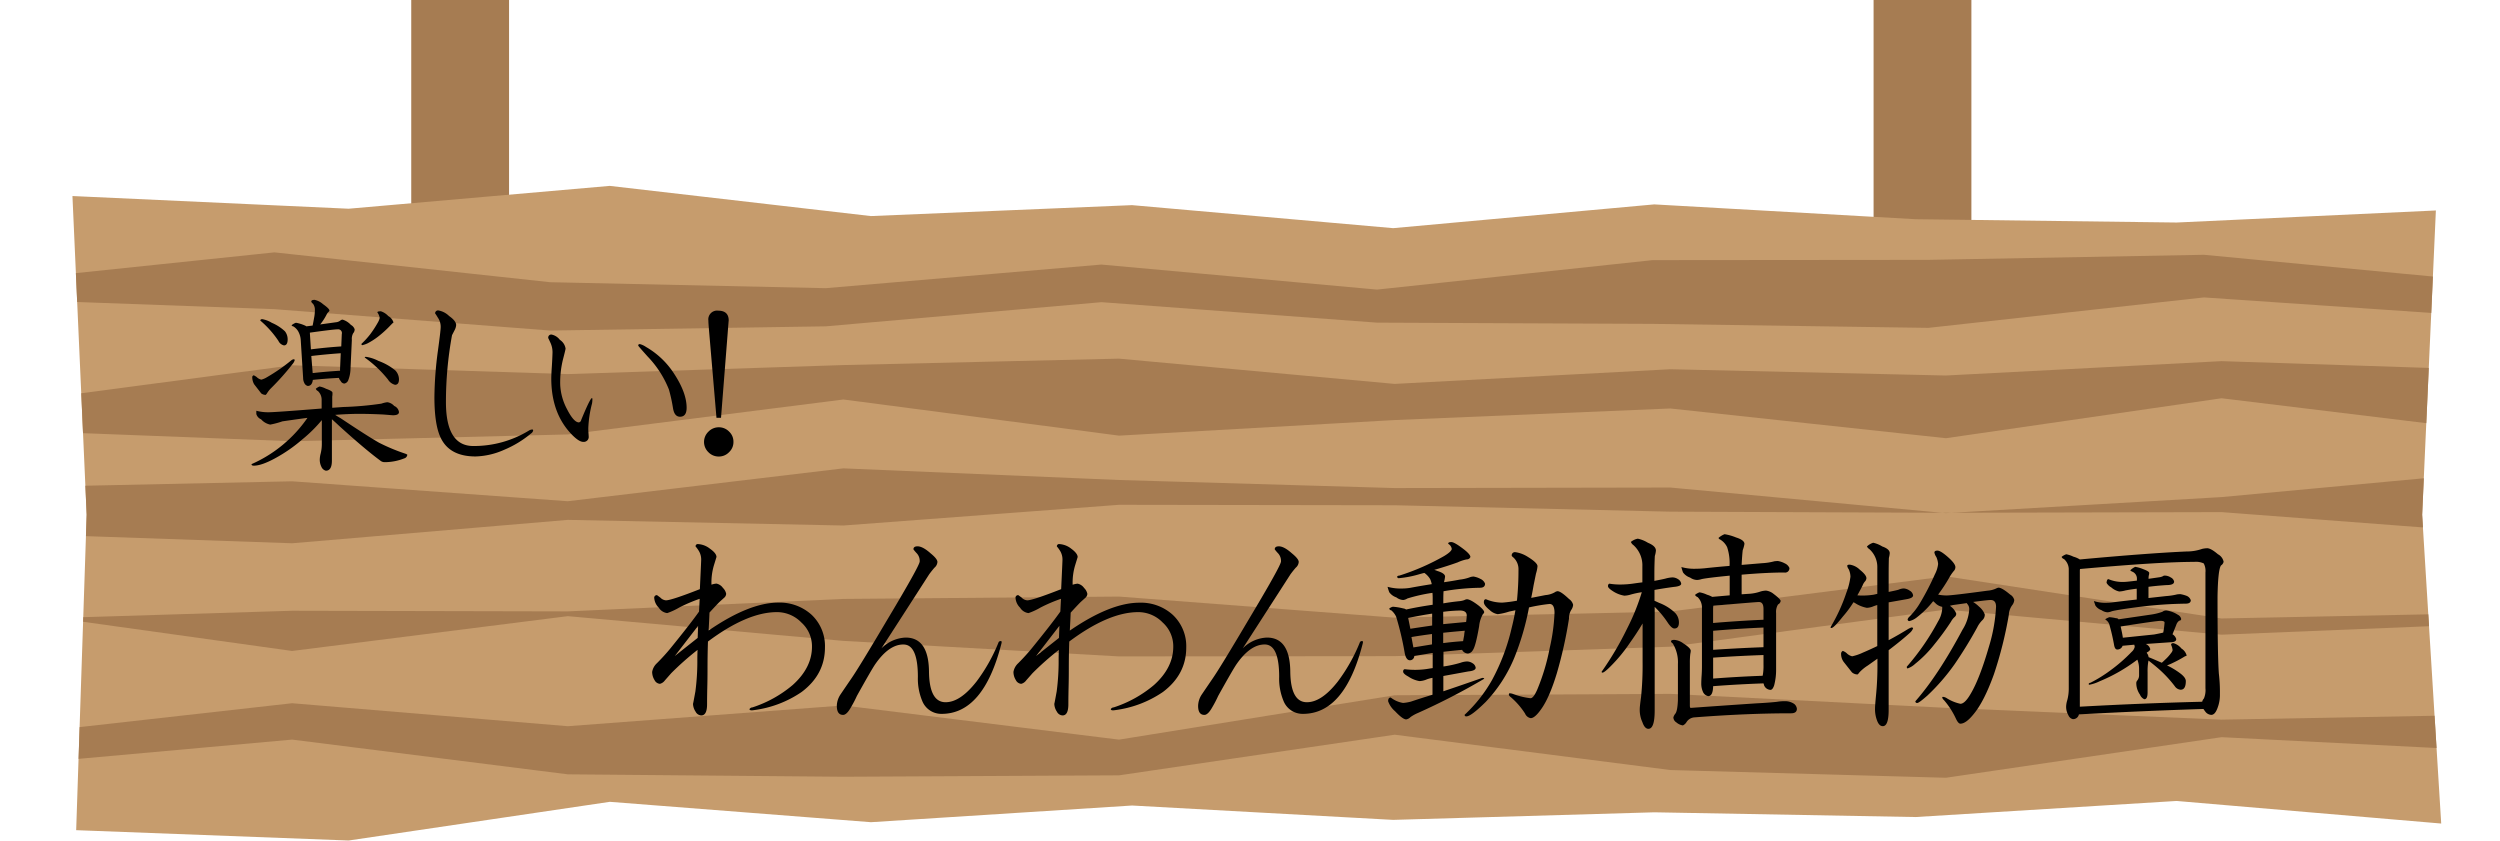 <svg id="レイヤー_1" data-name="レイヤー 1" xmlns="http://www.w3.org/2000/svg" xmlns:xlink="http://www.w3.org/1999/xlink" viewBox="0 0 670.16 225.31"><defs><style>.cls-1,.cls-2{fill:none;}.cls-2{stroke:#8cc63f;stroke-miterlimit:10;}.cls-3{fill:#a67c52;}.cls-4{fill:#c69c6d;}.cls-5{clip-path:url(#clip-path);}</style><clipPath id="clip-path" transform="translate(-1824.94 -380.69)"><polygon class="cls-1" points="2479.34 601.45 2408.4 595.4 2338.41 599.71 2268.41 598.43 2198.41 600.47 2128.41 596.62 2058.41 601.09 1988.41 595.63 1918.4 606 1845.37 603.23 1848.17 518.66 1844.36 433.24 1918.4 436.63 1988.4 430.52 2058.4 438.61 2128.39 435.68 2198.39 441.85 2268.39 435.48 2338.39 439.45 2408.4 440.33 2477.91 437.11 2474.24 518.69 2479.34 601.45"/></clipPath></defs><title>logo</title><path class="cls-2" d="M2182.4,577" transform="translate(-1824.94 -380.69)"/><rect class="cls-3" x="110.24" width="26.22" height="64.48"/><rect class="cls-3" x="502.24" width="26.22" height="64.48"/><polygon class="cls-4" points="654.4 220.76 583.46 214.71 513.46 219.02 443.46 217.75 373.46 219.78 303.47 215.93 233.47 220.4 163.47 214.94 93.46 225.31 20.42 222.54 23.23 137.97 19.42 52.55 93.45 55.95 163.45 49.83 233.45 57.92 303.45 54.99 373.45 61.16 443.45 54.79 513.45 58.76 583.45 59.65 652.97 56.42 649.29 138 654.4 220.76"/><g class="cls-5"><polygon class="cls-3" points="664.92 84.78 590.79 79.73 516.91 87.89 443.02 86.82 369.13 86.49 295.25 81 221.36 87.48 147.47 88.61 73.58 82.88 0.06 80.21 0 75.34 73.57 67.65 147.46 75.65 221.34 77.25 295.23 70.92 369.12 77.63 443 69.73 516.89 69.66 590.79 68.3 664.32 75.28 664.92 84.78"/><polygon class="cls-3" points="669.92 115.81 595.52 106.76 521.63 117.47 447.75 109.5 373.86 112.6 299.98 116.78 226.09 107.09 152.2 116.46 78.3 118.28 3.95 115.41 5.17 107.62 78.3 97.92 152.18 100.28 226.07 97.86 299.96 96.14 373.84 102.91 447.73 98.98 521.62 100.66 595.51 96.81 669.92 99.24 669.92 115.81"/><polygon class="cls-3" points="669.67 142.92 595.52 137.28 521.63 137.46 447.75 137.16 373.86 135.44 299.98 135.32 226.09 140.87 152.2 139.36 78.3 145.63 4.13 143.07 4.36 130.6 78.3 129.02 152.18 134.36 226.07 125.55 299.96 128.67 373.84 130.83 447.73 130.69 521.62 137.55 595.51 133.25 670.16 126.31 669.67 142.92"/><polygon class="cls-3" points="669.02 167.14 595.52 170.14 521.63 163.41 447.75 173.36 373.86 175.89 299.98 175.96 226.09 171.8 152.2 165.17 78.3 174.5 5.18 164.29 5.22 165.97 78.3 163.72 152.18 163.89 226.07 160.55 299.96 159.92 373.84 165.57 447.73 163.93 521.62 154.49 595.51 165.79 668.99 164.32 669.02 167.14"/><polygon class="cls-3" points="669.32 201.33 595.52 197.61 521.63 208.49 447.75 206.42 373.86 196.95 299.98 207.84 226.09 208.22 152.2 207.57 78.3 198.26 4.01 204.96 5.05 196.74 78.3 188.51 152.18 194.67 226.07 189.1 299.96 198.27 373.84 186.37 447.73 186 521.62 189.74 595.51 192.91 669.47 191.56 669.32 201.33"/></g><path d="M2046.08,554.25q0,7.25-6.26,11.94a29.31,29.31,0,0,1-12.87,4.87c-0.73.12-1.1,0-1.1-.29a1,1,0,0,1,.81-0.46,32,32,0,0,0,10.78-6q5.16-4.64,5.16-10.26a8.57,8.57,0,0,0-2.84-6.49,9.09,9.09,0,0,0-6.55-2.78q-7.94,0-18.49,7.88-0.12,3.25-.12,7.77,0,2.2-.06,4.52-0.06,2.61-.06,4.52,0,3-1.56,3a1.8,1.8,0,0,1-1.51-1,4,4,0,0,1-.7-2.14q0,0.23.64-3.3a62.22,62.22,0,0,0,.52-8.58q0-.93.06-2.55a76,76,0,0,0-7.07,6.26l-1.68,1.91a2.39,2.39,0,0,1-1.33.93,1.77,1.77,0,0,1-1.45-1,4.15,4.15,0,0,1-.64-2.2,4.11,4.11,0,0,1,1.27-2.32q2-2,3.59-3.94,5.51-6.78,7.71-9.91l0.17-3.42a41.53,41.53,0,0,0-5.45,2.32,18.18,18.18,0,0,1-3.25,1.51,3.11,3.11,0,0,1-2.26-1.45,4.06,4.06,0,0,1-1.22-2.55,0.69,0.69,0,0,1,.75-0.81l0.87,0.64a2.32,2.32,0,0,0,1.51.75q1.45,0,9.1-3,0.35-7.48.35-7.77a4.45,4.45,0,0,0-.75-2.67,7.89,7.89,0,0,0-.75-1,0.59,0.59,0,0,1,.7-0.64,5.65,5.65,0,0,1,3.13,1.22Q2017,529,2017,530l-0.64,2.09a16.17,16.17,0,0,0-.7,5.33,5.18,5.18,0,0,1,1.33-.29,2.8,2.8,0,0,1,1.74,1.16,3,3,0,0,1,.87,1.57,1.49,1.49,0,0,1-.58,1.1l-1.22,1.1q-0.93.93-2.67,2.84-0.06,1.62-.23,4.81,10.9-7.48,18.66-7.48a12.69,12.69,0,0,1,8.93,3.25A11.5,11.5,0,0,1,2046.08,554.25Zm-34-5.8-6.26,8.11q2.32-1.85,6.14-4.87Z" transform="translate(-1824.94 -380.69)"/><path d="M2093.37,553.27q-4.81,18.78-16,18.78a5.5,5.5,0,0,1-5.22-3.48,15.57,15.57,0,0,1-1.16-6.43q0-8.69-3.88-8.69t-7.54,5.27q-1,1.45-4.93,8.52a30.82,30.82,0,0,1-1.56,3q-1.16,2.09-2.14,2.09-1.68,0-1.68-2.43a5.75,5.75,0,0,1,1-3.07q1.45-2.14,2.84-4.17,2.09-3,9.74-15.94,8.64-14.43,8.64-15.53a3,3,0,0,0-.75-2.14,10.65,10.65,0,0,1-.93-1.1q0-.81,1.1-0.81,1.39,0,3.48,1.86,1.85,1.51,1.85,2.32a2.16,2.16,0,0,1-.81,1.56q-0.7.81-1.39,1.74-4.06,6.32-12.81,19.88a9.67,9.67,0,0,1,6.49-2.9q6.2,0,6.26,9.22,0.12,8.12,4.46,8.11,3.94,0,8.29-5.56a46.2,46.2,0,0,0,5.85-10.37,0.6,0.6,0,0,1,.58-0.46Q2093.6,552.46,2093.37,553.27Z" transform="translate(-1824.94 -380.69)"/><path d="M2142.93,554.25q0,7.25-6.26,11.94a29.31,29.31,0,0,1-12.87,4.87c-0.73.12-1.1,0-1.1-.29a1,1,0,0,1,.81-0.46,32,32,0,0,0,10.78-6q5.16-4.64,5.16-10.26a8.57,8.57,0,0,0-2.84-6.49,9.09,9.09,0,0,0-6.55-2.78q-7.94,0-18.49,7.88-0.12,3.25-.12,7.77,0,2.2-.06,4.52-0.06,2.61-.06,4.52,0,3-1.56,3a1.8,1.8,0,0,1-1.51-1,4,4,0,0,1-.7-2.14q0,0.23.64-3.3a62.22,62.22,0,0,0,.52-8.58q0-.93.06-2.55a76,76,0,0,0-7.07,6.26l-1.68,1.91a2.39,2.39,0,0,1-1.33.93,1.77,1.77,0,0,1-1.45-1,4.15,4.15,0,0,1-.64-2.2,4.11,4.11,0,0,1,1.27-2.32q2-2,3.59-3.94,5.51-6.78,7.71-9.91l0.17-3.42a41.53,41.53,0,0,0-5.45,2.32,18.18,18.18,0,0,1-3.25,1.51,3.11,3.11,0,0,1-2.26-1.45,4.06,4.06,0,0,1-1.22-2.55,0.69,0.69,0,0,1,.75-0.81l0.87,0.64a2.32,2.32,0,0,0,1.51.75q1.45,0,9.1-3,0.35-7.48.35-7.77a4.45,4.45,0,0,0-.75-2.67,7.89,7.89,0,0,0-.75-1,0.59,0.59,0,0,1,.7-0.64,5.65,5.65,0,0,1,3.13,1.22q1.74,1.28,1.74,2.26l-0.64,2.09a16.17,16.17,0,0,0-.7,5.33,5.18,5.18,0,0,1,1.33-.29,2.8,2.8,0,0,1,1.74,1.16,3,3,0,0,1,.87,1.57,1.49,1.49,0,0,1-.58,1.1l-1.22,1.1q-0.93.93-2.67,2.84-0.06,1.62-.23,4.81,10.9-7.48,18.66-7.48a12.69,12.69,0,0,1,8.93,3.25A11.5,11.5,0,0,1,2142.93,554.25Zm-34-5.8-6.26,8.11q2.32-1.85,6.14-4.87Z" transform="translate(-1824.94 -380.69)"/><path d="M2190.22,553.27q-4.81,18.78-16,18.78a5.5,5.5,0,0,1-5.22-3.48,15.57,15.57,0,0,1-1.16-6.43q0-8.69-3.88-8.69t-7.54,5.27q-1,1.45-4.93,8.52a30.82,30.82,0,0,1-1.56,3q-1.16,2.09-2.14,2.09-1.68,0-1.68-2.43a5.75,5.75,0,0,1,1-3.07q1.45-2.14,2.84-4.17,2.09-3,9.74-15.94,8.64-14.43,8.64-15.53a3,3,0,0,0-.75-2.14,10.65,10.65,0,0,1-.93-1.1q0-.81,1.1-0.81,1.39,0,3.48,1.86,1.85,1.51,1.85,2.32a2.16,2.16,0,0,1-.81,1.56q-0.7.81-1.39,1.74-4.06,6.32-12.81,19.88a9.67,9.67,0,0,1,6.49-2.9q6.2,0,6.26,9.22,0.12,8.12,4.46,8.11,3.94,0,8.29-5.56a46.2,46.2,0,0,0,5.85-10.37,0.6,0.6,0,0,1,.58-0.46Q2190.45,552.46,2190.22,553.27Z" transform="translate(-1824.94 -380.69)"/><path d="M2214,526q0.81,0,3.3,1.91,1.8,1.39,1.8,2.09a1,1,0,0,1-1,.64,11.25,11.25,0,0,0-2.43.81q-2.78,1-6.26,2a6.91,6.91,0,0,1,.81.29q2.09,0.64,2.09,1.51a9.83,9.83,0,0,1-.29,1.51q2.09-.29,4.23-0.7a11,11,0,0,0,2.9-.7,3.41,3.41,0,0,1,.81-0.12,6,6,0,0,1,1.85.64,2.29,2.29,0,0,1,1.22,1.27q0,1.1-1.39,1.1a62.65,62.65,0,0,0-9.74.93q-0.06,1-.06,2.38v0.87q2-.35,4.23-0.58a5.56,5.56,0,0,0,1.39-.29,1.77,1.77,0,0,1,.7-0.23q0.93,0,3.13,1.68,1.51,1.22,1.51,1.8a1,1,0,0,1-.35.52,8,8,0,0,0-1,3.19q-0.93,5.39-1.68,6.43a1.72,1.72,0,0,1-1.33.93,1.87,1.87,0,0,1-1.39-.7,2.55,2.55,0,0,1-.17-0.29q-2.49.23-5,.52v3.94a31.44,31.44,0,0,0,4.58-1,5.71,5.71,0,0,1,1.74-.35,2.78,2.78,0,0,1,1.45.46,1.7,1.7,0,0,1,.87,1.22q0,0.81-2,1l-6.67,1.22V566q5-1.68,10.43-3.59c0.35,0,.52.08,0.52,0.23a177.52,177.52,0,0,1-17.74,9.16,10.81,10.81,0,0,0-2,1.1,2.18,2.18,0,0,1-1.16.64q-0.93,0-3-2.2a6.23,6.23,0,0,1-1.85-2.67q0-1,.7-1a7.11,7.11,0,0,0,3.3,1.45,11.19,11.19,0,0,0,2.09-.35q2.78-.93,5.8-1.85v-4.52a7.55,7.55,0,0,0-1.8.52,5.64,5.64,0,0,1-1.68.35,7.69,7.69,0,0,1-3-1.22q-1.39-.75-1.39-1.33t0.46-.64a21.29,21.29,0,0,0,3,.17,21.77,21.77,0,0,0,3.65-.35l0.81-.12v-4.06l-4.93.81a1.18,1.18,0,0,1-1.16,1.16q-1,0-1.39-1.85a79.08,79.08,0,0,0-2.32-9.85,5,5,0,0,0-1.28-1.68,0.74,0.74,0,0,1-.58-0.46,2.18,2.18,0,0,1,1-.52,16.34,16.34,0,0,1,2.78.46,1.48,1.48,0,0,1,.75.29q3.19-.7,7.13-1.28V541q0-.75-0.06-1.39a44.23,44.23,0,0,0-6.72,1.51,2.75,2.75,0,0,1-1.1.41,3.26,3.26,0,0,1-1.85-.7,3.89,3.89,0,0,1-1.91-1.39,13.13,13.13,0,0,1-.46-1.45,13.27,13.27,0,0,0,4,.46,13.61,13.61,0,0,0,2-.17q2.78-.52,5.85-1a6.9,6.9,0,0,0-.41-1.33,5.48,5.48,0,0,0-1.57-1.68q-0.75.17-1.56,0.41a27.53,27.53,0,0,1-5.27,1,0.41,0.41,0,0,1-.46-0.46,0.78,0.78,0,0,1,.58-0.23,61.85,61.85,0,0,0,12.05-5.27q2-1.22,2-1.91a1.85,1.85,0,0,0-.93-1.33Q2213.06,526,2214,526Zm-11,23.24q3-.46,5.85-0.87v-3.19q-2.78.41-6.43,1.16Q2202.74,547.88,2203,549.21Zm0.81,5,5-.81v-2.78q-2.78.35-5.51,0.81Zm8-9.56V548l6.14-.58a15.55,15.55,0,0,0,.17-1.74q0-1.33-1.85-1.33A39.08,39.08,0,0,0,2211.84,544.69Zm0,5.62v2.78q2.72-.35,5.33-0.52l0.29-1.57a9,9,0,0,1,.17-1.22Q2214.74,550,2211.84,550.31Zm11.42-9a11,11,0,0,0,4.41.93,33.87,33.87,0,0,0,3.94-.52,81.58,81.58,0,0,0,.41-8.35,4.21,4.21,0,0,0-1.39-3.25,1.65,1.65,0,0,1-.41-0.41,0.85,0.85,0,0,1,.93-1,8.27,8.27,0,0,1,3.3,1.22q2.66,1.62,2.67,2.55a9,9,0,0,1-.41,2q-0.41,2-.64,3.13-0.29,1.74-.64,3.36l3.83-.75a5.92,5.92,0,0,0,2.49-.75,1.55,1.55,0,0,1,.75-0.29q0.87,0,3.07,2.09a2.67,2.67,0,0,1,1.1,1.56,2.78,2.78,0,0,1-.41,1.22,4.25,4.25,0,0,0-.7,2.49,115.67,115.67,0,0,1-3.25,14.61q-2,6.61-4.23,9.68-1.68,2.38-2.78,2.38a2,2,0,0,1-1.51-1.22,19.9,19.9,0,0,0-3.83-4.41,1.67,1.67,0,0,1-.52-0.58q0-.46.23-0.46a3.22,3.22,0,0,1,1,.23,20,20,0,0,0,4.58,1.1q0.81,0,1.85-2.43a56.25,56.25,0,0,0,3.3-11.07,50.22,50.22,0,0,0,1.28-9.39q0-2.38-1.33-2.38a45.08,45.08,0,0,0-5.51.93,71,71,0,0,1-3.94,13.5,38.82,38.82,0,0,1-7.65,11.82q-3.94,3.88-5.16,3.88a0.42,0.42,0,0,1-.52-0.41,38.66,38.66,0,0,0,7.36-9.33,55.22,55.22,0,0,0,5.27-14q0.58-2.26,1-4.7l-1.68.35a16.08,16.08,0,0,1-3.07.7,4.1,4.1,0,0,1-2.14-1.1q-1.57-1.27-1.57-2.09T2223.26,541.33Z" transform="translate(-1824.94 -380.69)"/><path d="M2256.35,537.15a17.62,17.62,0,0,0,3,.23,25.05,25.05,0,0,0,3.65-.29q1.16-.17,2.2-0.29v-4.29a7.28,7.28,0,0,0-2.38-5.68,1.94,1.94,0,0,1-.7-0.87,4.14,4.14,0,0,1,1.85-.87,8.33,8.33,0,0,1,2.72,1.1q2.14,0.87,2.14,2.09a6.58,6.58,0,0,1-.29,1.45q-0.12,2.38-.12,4.87v1.8q2.43-.46,3.07-0.64a8,8,0,0,1,1.8-.29,2.77,2.77,0,0,1,1.45.46,1.7,1.7,0,0,1,.87,1.22q0,0.7-2,.87-3,.41-5.16.81v2.9l1.28,0.58A12.71,12.71,0,0,1,2274,545a3.71,3.71,0,0,1,1,2.55q0,1.62-1.22,1.62-0.7,0-1.74-1.51a26,26,0,0,0-3.54-4.29v27.82q0,4.87-1.68,4.87-1,0-1.62-1.8a7.81,7.81,0,0,1-.7-3.59q0-.58.35-3.13a84.17,84.17,0,0,0,.41-9.39V547.82q-1.62,2.72-3.42,5.22a41.36,41.36,0,0,1-5.16,6.26Q2255,561,2254.5,561a0.21,0.21,0,0,1-.23-0.23,83.34,83.34,0,0,0,6.84-11.59,58.44,58.44,0,0,0,3.94-9.74,23.07,23.07,0,0,0-3,.64,6.62,6.62,0,0,1-1.68.29,7.91,7.91,0,0,1-3-1.16q-1.39-.87-1.39-1.39T2256.35,537.15Zm17.39,15.07a4.6,4.6,0,0,1,2.43.93q2,1.28,2,2a4.9,4.9,0,0,1-.12.81,19.63,19.63,0,0,0-.12,2.43v11.42c0,0.43.08,0.64,0.23,0.64q10.49-.75,17.62-1.22,3.36-.17,5.51-0.41a12.43,12.43,0,0,1,2.14-.17,4.31,4.31,0,0,1,2.49.75,1.93,1.93,0,0,1,.7,1.28q0,1.22-1.56,1.22-11.77,0-26,1.1a2.74,2.74,0,0,0-2,1.22,2.3,2.3,0,0,1-1,.93,3.35,3.35,0,0,1-1.74-.81,1.64,1.64,0,0,1-.81-1.33,2.6,2.6,0,0,1,.52-1q0.58-.7.7-3.65v-9.68a9.6,9.6,0,0,0-1.39-5.51,1,1,0,0,1-.46-0.52Q2272.87,552.22,2273.74,552.22Zm1.91-19.53a12.65,12.65,0,0,0,3.94.46q0.93,0,2.26-.12,3.19-.35,6.72-0.64a13.59,13.59,0,0,0-.64-5,4.77,4.77,0,0,0-1.91-2.09,0.65,0.65,0,0,1-.41-0.41,5.51,5.51,0,0,1,1.62-1,13.37,13.37,0,0,1,3.07.87q2.26,0.7,2.26,1.74a8.72,8.72,0,0,1-.46,1.68q-0.17,1.51-.29,3.94l5.51-.46a15.45,15.45,0,0,0,3.3-.52,8.62,8.62,0,0,1,.93-0.06,6,6,0,0,1,1.85.64,2.39,2.39,0,0,1,1.22,1.22,1.16,1.16,0,0,1-1.39,1.22q-4.64,0-11.42.58V540l1.74-.12a11.47,11.47,0,0,0,3.36-.64,5.83,5.83,0,0,1,1.45-.23,4,4,0,0,1,2,.87q1.91,1.45,1.91,1.91a1.24,1.24,0,0,1-.7.93,3.79,3.79,0,0,0-.52,2.32v15.07a16.3,16.3,0,0,1-.52,4.29q-0.41,1.22-1,1.22a1.94,1.94,0,0,1-1.74-1.33c0-.15-0.08-0.29-0.12-0.41q-6.67.23-13.5,0.75-0.06,2.67-1.33,2.67a2,2,0,0,1-1.33-1,5.38,5.38,0,0,1-.52-2.43q0-.52.06-1.62,0.12-1.51.12-3V543.36a3.88,3.88,0,0,0-1.16-2.61,1.36,1.36,0,0,1-.7-0.58,3.45,3.45,0,0,1,1.22-.7,7.79,7.79,0,0,1,2,.64,6.34,6.34,0,0,1,1.39.58l4.69-.41V535q-5.91.58-7.54,0.93a4.34,4.34,0,0,1-1.22.23,3.45,3.45,0,0,1-1.85-.64,3.91,3.91,0,0,1-1.91-1.39A14.66,14.66,0,0,1,2275.65,532.69Zm8.52,15q6.84-.58,13.5-0.87v-2.9q0-1.85-1.22-1.85-0.81,0-12.23,1a7,7,0,0,0-.06.87v3.77Zm0,7.19q6.9-.46,13.5-0.7v-5.27q-6.67.29-13.5,0.87v5.1Zm0,7.71q6.78-.52,13.27-0.75a0.94,0.94,0,0,1,.06-0.29,14.13,14.13,0,0,0,.17-2.72v-2.55q-6.67.23-13.5,0.7v5.62Z" transform="translate(-1824.94 -380.69)"/><path d="M2320.8,532.05a4.87,4.87,0,0,1,2.72,1.39q1.74,1.39,1.74,2.26a1.55,1.55,0,0,1-.29.75,3.43,3.43,0,0,0-.75,1.22q-0.7,1.39-1.39,2.61,0.7,0.06,1.51.06a20.31,20.31,0,0,0,2.84-.23l1-.23v-7a6.43,6.43,0,0,0-2.14-5,1.67,1.67,0,0,1-.64-0.7,4.22,4.22,0,0,1,1.68-1,7.73,7.73,0,0,1,2.43,1q2,0.7,2,1.8a6.41,6.41,0,0,1-.23,1.28q-0.06,2.2-.06,4.52v4.58q2-.4,2.61-0.58a4,4,0,0,1,1.39-.35,3,3,0,0,1,1.62.58,1.71,1.71,0,0,1,.93,1.28q0,0.7-1.62,1l-4.93.87v10.14q2.72-1.45,5.22-3a7.57,7.57,0,0,1,.87-0.41c0.31,0,.46.08,0.46,0.23a3,3,0,0,1-.87,1.22q-2.2,2-5.68,4.64V571q0,4.35-1.57,4.35-1,0-1.56-1.57a8.56,8.56,0,0,1-.52-3.3q0-.58.23-3.07a81.17,81.17,0,0,0,.41-9.22v-0.93l-2.61,1.85a11.35,11.35,0,0,0-2.2,1.8,2.53,2.53,0,0,1-.52.58,2.31,2.31,0,0,1-1.51-.58l-2.2-2.78a3.65,3.65,0,0,1-.7-2.26,0.85,0.85,0,0,1,.46-0.7,3.69,3.69,0,0,1,1,.58,3.09,3.09,0,0,0,1.51.87,13.48,13.48,0,0,0,2.9-1q1.91-.81,3.83-1.74v-11a9.36,9.36,0,0,0-1.33.46,5.23,5.23,0,0,1-1.45.29,8.71,8.71,0,0,1-3.25-1.33l-0.35-.17a28.9,28.9,0,0,1-2.84,3.83q-2.43,3.07-3.07,3.07a0.2,0.2,0,0,1-.23-0.23,46.45,46.45,0,0,0,4.23-9.22,18.48,18.48,0,0,0,1.1-4.29,5,5,0,0,0-.46-2,2.11,2.11,0,0,1-.41-0.93C2320.17,532.13,2320.38,532.05,2320.8,532.05Zm23.47-3.77q0.87,0,2.84,1.74t2,2.67a1.5,1.5,0,0,1-.46,1.1,12.28,12.28,0,0,0-1.33,2,42.92,42.92,0,0,1-2.84,4.29,11.18,11.18,0,0,0,2.32.23q1.45,0,10.9-1.28a6.67,6.67,0,0,0,2.32-.58,1.84,1.84,0,0,1,.64-0.23q0.93,0,3.13,1.85a2.32,2.32,0,0,1,1.1,1.45,2.58,2.58,0,0,1-.46,1.28,4.75,4.75,0,0,0-1,2.72,105.69,105.69,0,0,1-4,15.94q-2.61,7.25-5.39,10.61-2.09,2.61-3.59,2.61-0.58,0-1.22-1.39a21.31,21.31,0,0,0-3.19-4.93,1.29,1.29,0,0,1-.46-0.7c0-.12.08-0.17,0.23-0.17a2.24,2.24,0,0,1,.87.29,11.44,11.44,0,0,0,3.77,1.57q1.22,0,2.78-2.72,2.38-4,4.87-12.58a43.89,43.89,0,0,0,1.91-10.72q0-1.8-1.45-1.8-0.81,0-4.7.52a9.55,9.55,0,0,1,1.62,1.28,4.91,4.91,0,0,1,1.51,2.09,2,2,0,0,1-.58,1.45,7,7,0,0,0-1.45,2,114.9,114.9,0,0,1-6.09,9.91,55.09,55.09,0,0,1-7.25,8.35q-2.26,2-2.72,2a0.44,0.44,0,0,1-.52-0.46q6.09-6.9,12.64-19.18a11.56,11.56,0,0,0,1.8-5.39,2,2,0,0,0-.52-1.51,0.58,0.58,0,0,1-.12-0.23l-3.71.52c-0.31.08-.58,0.14-0.81,0.17l0.23,0.23a4.18,4.18,0,0,1,1.45,1.91,1.1,1.1,0,0,1-.41.87,4.63,4.63,0,0,0-1,1.28,69.3,69.3,0,0,1-4.46,6.09,31.52,31.52,0,0,1-5.16,5.22,5.59,5.59,0,0,1-2,1.22q-0.23,0-.23-0.46a64.91,64.91,0,0,0,8.4-12.17,7.5,7.5,0,0,0,1.1-3.36v-0.52a3.5,3.5,0,0,1-1.85-1,7.14,7.14,0,0,0-.58-0.52,24.2,24.2,0,0,1-4.23,4.23,5.26,5.26,0,0,1-2.09,1.1,0.44,0.44,0,0,1-.52-0.46,1.63,1.63,0,0,1,.46-0.7,17.58,17.58,0,0,0,2.78-3.54,70,70,0,0,0,4.06-7.82,7.87,7.87,0,0,0,.87-2.78A5.76,5.76,0,0,0,2344,530a3,3,0,0,1-.52-1.22Q2343.52,528.29,2344.28,528.29Z" transform="translate(-1824.94 -380.69)"/><path d="M2378.82,529.27a7.23,7.23,0,0,1,1.91.64,6.46,6.46,0,0,1,1.74.75q18.26-1.68,28.63-2.14a12.42,12.42,0,0,0,4.17-.7,7.33,7.33,0,0,1,1.33-.17q1,0,2.9,1.62a2.92,2.92,0,0,1,1.51,2,1.54,1.54,0,0,1-.7,1q-0.81,1.16-.93,8.4,0,15.42.35,20.52a43.11,43.11,0,0,1,.29,5.56,9.74,9.74,0,0,1-.75,4q-0.64,1.57-1.57,1.57a2.13,2.13,0,0,1-1.68-1,5,5,0,0,1-.41-0.58q-16.34.52-33.39,1.45a1.6,1.6,0,0,1-1.62,1.28,1.74,1.74,0,0,1-1.22-1.1,4.41,4.41,0,0,1-.58-2.38,6.47,6.47,0,0,1,.29-1.57,12,12,0,0,0,.41-3.13V533.16a3.73,3.73,0,0,0-1.28-2.61,1,1,0,0,1-.64-0.58A4.06,4.06,0,0,1,2378.82,529.27Zm3.65,40.86q16.75-.93,32.8-1.33a1.73,1.73,0,0,1,.46-0.87,5.83,5.83,0,0,0,.41-2.78v-31a4.28,4.28,0,0,0-.46-2.43,4.94,4.94,0,0,0-2.55-.41q-9.39,0-30.6,1.91a1.67,1.67,0,0,0-.06.41v36.51Zm7.88-24a10.41,10.41,0,0,1,1.85.29,0.68,0.68,0,0,1,.64.29l8.69-1.27a15.34,15.34,0,0,0,3.07-.75,1.64,1.64,0,0,1,1.1-.35,7.47,7.47,0,0,1,3.07,1.16,1.55,1.55,0,0,1,.87,1.16,0.51,0.51,0,0,1-.52.41,2.25,2.25,0,0,0-.81,1.16l-1,2.49a2.21,2.21,0,0,1,1,1.27q0,0.87-1.62.87l-6.61.46h0.06a2,2,0,0,1,1.22,1.45,1.62,1.62,0,0,1-.81.75l-0.17.17a2.12,2.12,0,0,1,.52,1.16q0.75,0.29,1.8.75t1.74,0.75c0.27-.23.54-0.48,0.81-0.75a11.64,11.64,0,0,0,1.68-1.85,2,2,0,0,0,.41-0.75,4.39,4.39,0,0,0-.41-1.45c0-.31.21-0.46,0.64-0.46a4.39,4.39,0,0,1,2.14,1.45,3.12,3.12,0,0,1,1.39,1.85,0.16,0.16,0,0,1-.12.12,2,2,0,0,0-.52.23,32,32,0,0,1-3,1.62,14.56,14.56,0,0,1-1.62.7,20.79,20.79,0,0,1,3.36,2q1.68,1.22,1.68,2.2,0,2.32-1.39,2.32a2.08,2.08,0,0,1-1.56-.93,31.48,31.48,0,0,0-4.17-4.52q-1.39-1.22-2.9-2.38a1.74,1.74,0,0,1-.06.41,15.82,15.82,0,0,0-.17,2.78v5.39q0,1.8-.87,1.8a2.22,2.22,0,0,1-1.16-1.22,5.45,5.45,0,0,1-1-3.13,1.08,1.08,0,0,1,.29-0.7,2.24,2.24,0,0,0,.46-1.33v-1.68a6.82,6.82,0,0,0-.46-2.55,47.1,47.1,0,0,1-5,3.3,44.45,44.45,0,0,1-5.1,2.49,11.06,11.06,0,0,1-2.72.93,0.2,0.2,0,0,1-.23-0.23,0.5,0.5,0,0,1,.46-0.29,36.69,36.69,0,0,0,5.33-3.3,42.84,42.84,0,0,0,5.74-5,2.45,2.45,0,0,0,.81-1.33,2.48,2.48,0,0,0-.12-0.58l-3.13.29a1.46,1.46,0,0,1-1.45,1q-0.58,0-.81-1.1a54,54,0,0,0-1.33-5.74,2.68,2.68,0,0,0-.75-1,0.49,0.49,0,0,1-.29-0.29A5.79,5.79,0,0,1,2390.36,546.14Zm-0.23-10.2a9.63,9.63,0,0,0,4.23.75q0.64,0,3.42-.35v-0.41a2,2,0,0,0-1.27-2,1.62,1.62,0,0,1-.52-0.35,5.08,5.08,0,0,1,1.33-.93,9.3,9.3,0,0,1,2.2.64q1.56,0.58,1.56,1a2.6,2.6,0,0,1-.12.7,4.75,4.75,0,0,0-.06.87l2.84-.41a3,3,0,0,0,1-.29,0.76,0.76,0,0,1,.46-0.17,3.07,3.07,0,0,1,1.68.52,1.55,1.55,0,0,1,.87,1.1q0,0.93-2,.93-2.67.17-4.87,0.46V541l4.69-.52a17.51,17.51,0,0,0,3-.46,7.14,7.14,0,0,1,.87-0.06,8.78,8.78,0,0,1,1.68.46,1.93,1.93,0,0,1,1.1,1.16q0,0.93-1.39.93a111.52,111.52,0,0,0-12,.81q-6.2.81-7.77,1.22a3.55,3.55,0,0,1-1.16.29,3.18,3.18,0,0,1-1.62-.58,3.24,3.24,0,0,1-1.62-1.22q-0.41-1.16-.41-1.22a9.87,9.87,0,0,0,3.48.46,14.78,14.78,0,0,0,2-.17q2.84-.35,6-0.7v-2.9q-1.51.17-3,.46a7.85,7.85,0,0,1-1.68.29,4.71,4.71,0,0,1-2.14-1.1,3.21,3.21,0,0,1-1.27-1.22Q2389.72,535.94,2390.12,535.94Zm3.88,15.71,8.4-.87q1.22-.23,2.26-0.46a0.24,0.24,0,0,1,.17-0.06,22,22,0,0,0,.35-2.67q0-.46-1.1-0.46t-10.67,1.51Q2393.89,550.72,2394,551.64Z" transform="translate(-1824.94 -380.69)"/><path d="M1928.77,488.51a3,3,0,0,1,1.84,1,2.09,2.09,0,0,1,1.28,1.63q0,0.87-1.63.87l-2.49-.2q-3.87-.19-6.72-0.18t-6.26.27q0.61,0.41,1.48.91,7.14,4.77,10.25,6.54a50.68,50.68,0,0,0,7,2.93,2.05,2.05,0,0,1,.61.3,1.14,1.14,0,0,1-.86,1,14.26,14.26,0,0,1-5.24,1,1.76,1.76,0,0,1-1.12-.4q-4.18-3.09-11-9.28-1.07-1-2-1.83l0,11.1q0,2.7-1.62,2.7a1.76,1.76,0,0,1-1.17-1,4.22,4.22,0,0,1-.46-2.08,7,7,0,0,1,.2-1.37,10.57,10.57,0,0,0,.35-2.75l0-6.36a37.9,37.9,0,0,1-5.28,5.21,40.5,40.5,0,0,1-7.21,5q-3.66,2-5.75,2-0.61,0-.61-0.41a35.65,35.65,0,0,0,15-12.41q-3.16.42-6.72,0.94a23.09,23.09,0,0,1-3.26.87,4.45,4.45,0,0,1-2.45-1.42,2.2,2.2,0,0,1-1.28-1.42v-0.87a12.39,12.39,0,0,0,3.31.4q1.73,0,14.2-1V487.8a3.16,3.16,0,0,0-1-2.29,1,1,0,0,1-.56-0.61,3.71,3.71,0,0,1,1-.61,6.44,6.44,0,0,1,1.73.61q1.73,0.6,1.73,1.06A4.53,4.53,0,0,1,1914,487q0,0.76,0,1.17V490l3-.21a86.87,86.87,0,0,0,10.18-.9A7.42,7.42,0,0,1,1928.77,488.51ZM1903.54,477c0.27,0,.41.07,0.41,0.2a2.61,2.61,0,0,1-.46.92,69,69,0,0,1-5.89,6.63,7.67,7.67,0,0,0-1.12,1.43,3.31,3.31,0,0,1-.3.36,1.9,1.9,0,0,1-1.22-.4l-1.89-2.44a3.83,3.83,0,0,1-.51-2,0.58,0.58,0,0,1,.41-0.41,5.92,5.92,0,0,1,.76.46,2.56,2.56,0,0,0,1.27.71,5.61,5.61,0,0,0,1.53-.67,48.07,48.07,0,0,0,6.55-4.55A2.32,2.32,0,0,1,1903.54,477Zm-8.38-10.77a7.4,7.4,0,0,1,2.65,1,11.83,11.83,0,0,1,3.52,2.28,3.52,3.52,0,0,1,.72,2.14q0,1.63-1,1.63a2.17,2.17,0,0,1-1.48-1.22,26.47,26.47,0,0,0-4.85-5.43A0.36,0.36,0,0,1,1895.16,466.27Zm14-5.18a4.83,4.83,0,0,1,2.35,1.16q1.73,1.22,1.74,1.73a0.54,0.54,0,0,1-.25.36,2.7,2.7,0,0,0-.51.71,14.68,14.68,0,0,1-1.72,2.65l4.48-.62a2.24,2.24,0,0,0,.91-0.41,1,1,0,0,1,.61-0.26,5,5,0,0,1,2.24,1.42,2.11,2.11,0,0,1,1,1.17,1.56,1.56,0,0,1-.4,1.07,3.1,3.1,0,0,0-.35,1.78l-0.38,8.15a8.71,8.71,0,0,1-.55,2.55,1.42,1.42,0,0,1-1.07,1,1.15,1.15,0,0,1-1-.71,1.63,1.63,0,0,1-.46-0.81q-3.41.16-7,.53-0.2,1.63-1.37,1.63a1.37,1.37,0,0,1-.92-0.81,2.76,2.76,0,0,1-.31-1.27l-0.64-10.18a5.44,5.44,0,0,0-.72-2.44,3.77,3.77,0,0,0-1.28-1.27,0.57,0.57,0,0,1-.46-0.3,3.52,3.52,0,0,1,1.17-.67,10.14,10.14,0,0,1,2.34.71,2,2,0,0,1,.46.25l1.68-.21q0.2-1,.45-2.39a11.52,11.52,0,0,0,.15-1.78,2.68,2.68,0,0,0-.51-1.68,1.23,1.23,0,0,1-.46-0.56Q1908.38,461.09,1909.14,461.08Zm-0.88,13.29q4.12-.52,8.14-0.79l0.14-3.31a1,1,0,0,0-1.07-1.27q-1.07,0-7.48.89c0,0.07,0,.14,0,0.2Zm0.48,6.36q3.71-.42,7.33-0.63a1.15,1.15,0,0,0,0-.36l0.19-4.33q-3.92.27-7.89,0.74Zm18.18-16.6a4.71,4.71,0,0,1,2.09,1.32,2.92,2.92,0,0,1,1.38,1.68,0.29,0.29,0,0,1-.2.2l-0.51.51a29.68,29.68,0,0,1-3.4,3.11,18.59,18.59,0,0,1-2.79,1.79,6.53,6.53,0,0,1-1.47.51c-0.14,0-.2-0.12-0.2-0.36a21.3,21.3,0,0,0,2.33-2.55,28.15,28.15,0,0,0,2-3.06,4.65,4.65,0,0,0,.56-1.33,3.5,3.5,0,0,0-.62-1.47C1926.05,464.26,1926.34,464.14,1926.92,464.14Zm-4,12.23a10.53,10.53,0,0,1,3.46,1.11,15.32,15.32,0,0,1,4.49,2.53,3.51,3.51,0,0,1,1,2.39q0,1.48-1.06,1.48a3.14,3.14,0,0,1-1.89-1.42,30.88,30.88,0,0,0-6.23-5.89A0.18,0.18,0,0,1,1922.88,476.37Z" transform="translate(-1824.94 -380.69)"/><path d="M1967.28,496.9a28.26,28.26,0,0,1-7.27,4.4,20,20,0,0,1-7.58,1.75q-6.87,0-9.28-4.86-1.74-3.41-1.76-10.94a97.59,97.59,0,0,1,.93-12.47q0.75-5.45.75-6.42a4.26,4.26,0,0,0-.77-2.54,11.93,11.93,0,0,0-.72-1.12,0.78,0.78,0,0,1,1-.77,5.42,5.42,0,0,1,2.75,1.47q1.89,1.32,1.89,2.44a3.48,3.48,0,0,1-.4,1.32q-0.51,1-.71,1.38a99.79,99.79,0,0,0-1.63,17.92q0,11.81,7.36,11.79a28.3,28.3,0,0,0,14.85-4.12,2,2,0,0,1,.86-0.31,0.25,0.25,0,0,1,.31.25A1.22,1.22,0,0,1,1967.28,496.9Z" transform="translate(-1824.94 -380.69)"/><path d="M1983.64,488.86a30.4,30.4,0,0,0-1,6.72q0,0.56.05,1.22t0.05,0.81a1.33,1.33,0,0,1-1.47,1.53q-1.07,0-2.86-1.77-5.67-5.68-5.69-15.15,0-1.07.14-3.16t0.19-3.87a6.06,6.06,0,0,0-.57-2.65q-0.56-1.22-.56-1.17a0.81,0.81,0,0,1,.86-1,3.73,3.73,0,0,1,2.24,1.42,3.39,3.39,0,0,1,1.53,2.34q0,0.25-.75,3.11a26.16,26.16,0,0,0-.69,6.52,15.29,15.29,0,0,0,1.8,6.56q1.84,3.61,3.22,3.6a0.8,0.8,0,0,0,.61-0.66q3-7.29,3-5.51A6.63,6.63,0,0,1,1983.64,488.86ZM2009,490q0,2.39-1.77,2.4-1.53,0-1.89-2.34a42.55,42.55,0,0,0-1.08-4.93,27.09,27.09,0,0,0-5.68-8.84q-2.55-2.84-2.55-2.94,0-.56.66-0.36a5.49,5.49,0,0,1,1.43.71,22,22,0,0,1,7.55,7.21Q2009,486,2009,490Z" transform="translate(-1824.94 -380.69)"/><path d="M2021.55,499.14a3.66,3.66,0,0,1-1.16,2.75,3.77,3.77,0,0,1-2.75,1.18,3.82,3.82,0,0,1-2.8-1.16,3.81,3.81,0,0,1,0-5.5,3.82,3.82,0,0,1,2.8-1.18,3.77,3.77,0,0,1,2.75,1.16A3.66,3.66,0,0,1,2021.55,499.14Zm-1.27-32.52q0-.25-0.29,3.56l-1.77,22.5H2017l-2.06-24.17q-0.11-1.37-.11-1.88a2.36,2.36,0,0,1,2.69-2.66Q2020.27,464,2020.28,466.61Z" transform="translate(-1824.94 -380.69)"/></svg>